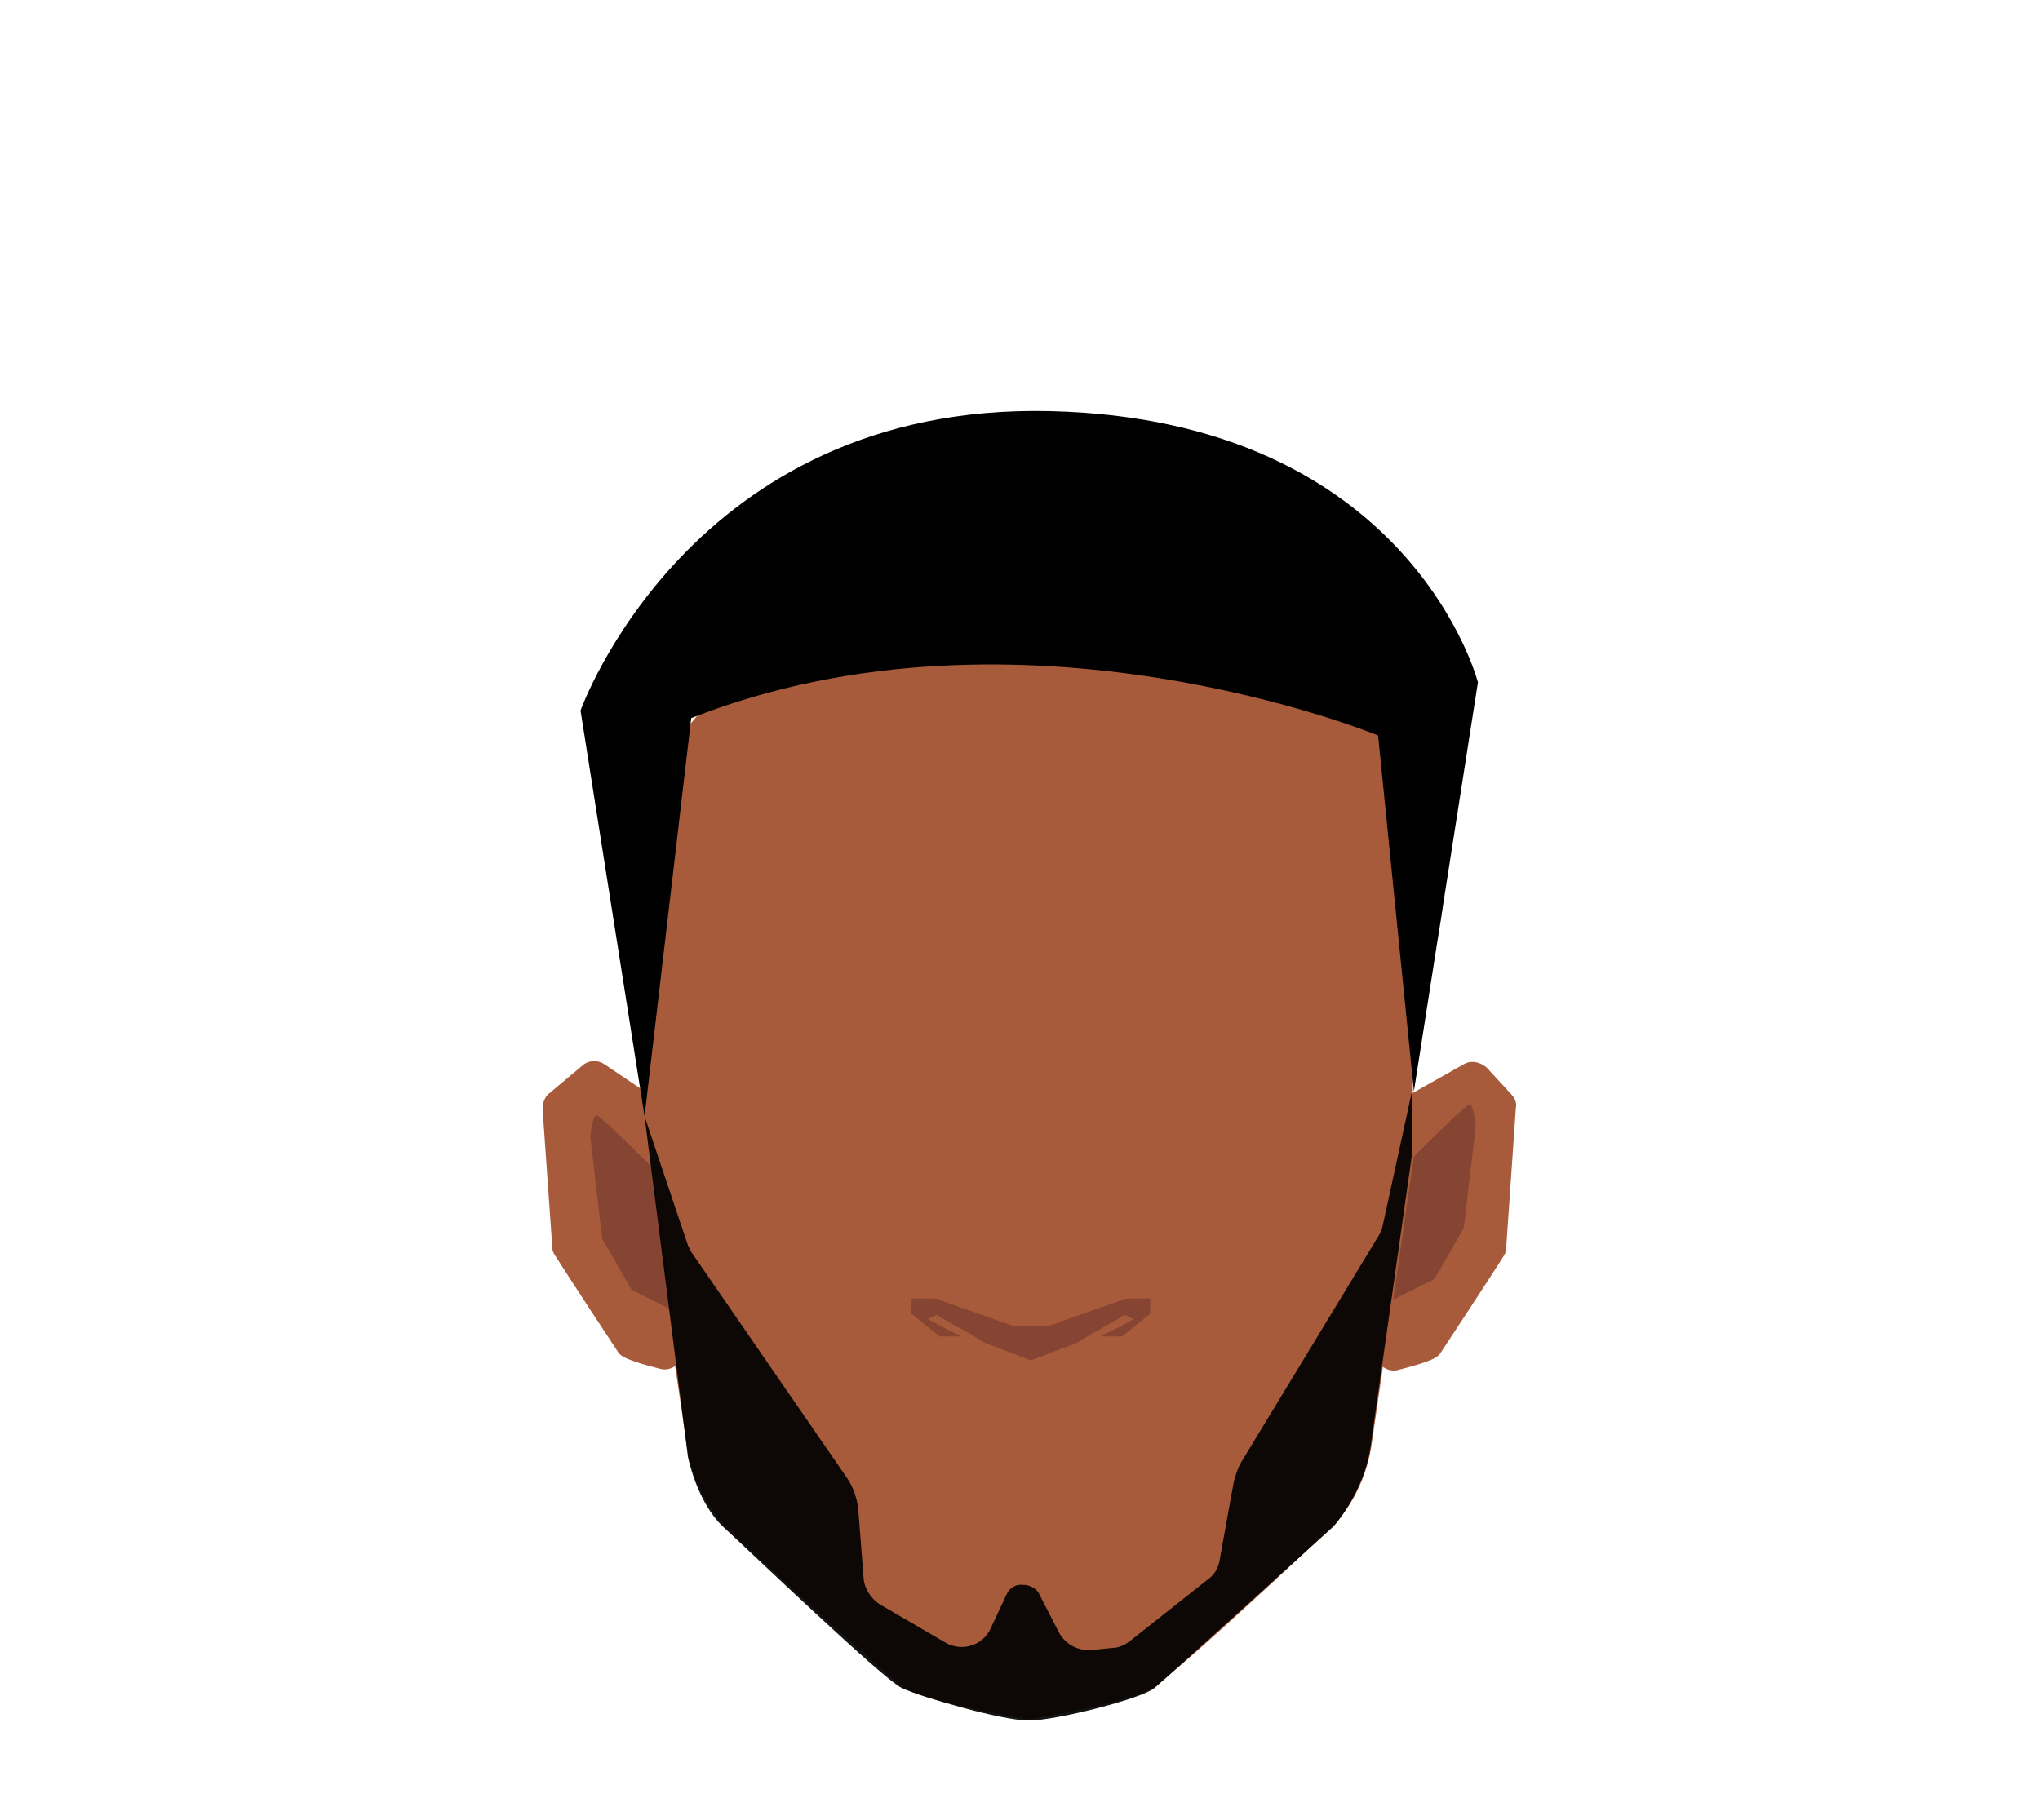 <?xml version="1.0" encoding="utf-8"?>
<!-- Generator: Adobe Illustrator 26.0.2, SVG Export Plug-In . SVG Version: 6.00 Build 0)  -->
<svg version="1.1" id="Layer_1" xmlns="http://www.w3.org/2000/svg" xmlns:xlink="http://www.w3.org/1999/xlink" x="0px" y="0px"
	 viewBox="0 0 188 167.8" style="enable-background:new 0 0 188 167.8;" xml:space="preserve">
<style type="text/css">
	.st0{fill:#A85B3B;}
	.st1{fill:#854532;}
	.st2{opacity:0.92;enable-background:new    ;}
</style>
<g>
	<g id="Calque_9_00000150090326299488218670000005331963016886939008_">
		<path class="st0" d="M60.3,101.2l-4.6-3.1c-0.6-0.4-1.4-0.4-2,0.1l-3.1,2.6c-0.4,0.3-0.6,0.9-0.6,1.4l0.9,12.8
			c0,0.3,0.1,0.5,0.3,0.8c1,1.6,5.2,8,5.8,8.9c0.4,0.6,2.4,1.1,3.9,1.5c0.9,0.2,1.8-0.4,2-1.3l3-12.7c0.1-0.4,0-0.8-0.1-1.2
			l-4.9-9.3C60.7,101.5,60.5,101.3,60.3,101.2z"/>
		<path class="st0" d="M129.4,101.2l5.5-3.1c0.7-0.4,1.5-0.2,2.1,0.3l2.3,2.5c0.3,0.3,0.5,0.8,0.4,1.2l-0.9,13
			c0,0.3-0.1,0.5-0.3,0.8c-1,1.6-5.2,8-5.8,8.9c-0.4,0.6-2.4,1.1-3.9,1.5c-0.9,0.2-1.8-0.4-2-1.3l-3-12.7c-0.1-0.4,0-0.8,0.1-1.2
			l4.8-9.2C128.9,101.6,129.1,101.3,129.4,101.2z"/>
		<path class="st0" d="M132.2,79.5c-1.4-6.8-5-12.9-10.4-17.2l-4.2-3.5c-4.8-3.9-10.8-6.3-17-6.7L95,51.8h-0.1l-5.6,0.3
			c-6.2,0.4-6.2-11.7-11-7.8L68,62.3c-5.3,4.4-9,10.4-10.4,17.2c-0.5,2.5-0.9,4.5-0.9,4.6c0,0.5,2.7,14.8,2.7,14.8v8l0.2,1.1
			l3.7,25.3c0.4,2.7,1.6,5.2,3.4,7.3c0,0,12.2,11.4,16.5,14.9c1.6,1.3,10.6,2.8,11.6,3l0,0h0.1l0.9-0.2l0.6-0.1
			c2.9-0.5,8.8-1.7,10.1-2.8c4.4-3.4,16.5-14.9,16.5-14.9c1.8-2,3-4.6,3.4-7.3l3.7-25.5l0.1-0.9v-8c0,0,2.7-14.3,2.7-14.8
			C133.1,84,132.6,82,132.2,79.5z"/>
		<path class="st1" d="M95,125.4l4.2-1.6c0,0,0.7-0.4,1.5-0.9c1.3-0.7,2.9-1.6,2.9-1.7c0.3,0.1,0.6,0.3,0.9,0.4l-1.5,0.8l-1.6,0.8h2
			l2.6-2.1v-1.4h-2.2l-7.1,2.5H95V125.4z"/>
		<path class="st1" d="M95,125.4l-4.2-1.6l-1.5-0.9c-1.3-0.7-2.9-1.6-2.9-1.7c-0.3,0.1-0.6,0.3-0.9,0.4l1.5,0.8l1.6,0.8h-2l-2.6-2.1
			v-1.4h2.2l7.1,2.5H95V125.4z"/>
		<path class="st1" d="M128.4,119.8l1.9-13.2c0,0,4.7-4.7,5.1-4.8s0.6,2,0.6,2l-1.1,9.4l-2.7,4.7L128.4,119.8z"/>
		<path class="st1" d="M62,120.8l-1.9-13.2c0,0-4.7-4.7-5.1-4.8s-0.6,2-0.6,2l1.1,9.4l2.7,4.7L62,120.8z"/>
	</g>
	<path d="M59.4,102.9l-5.9-37.4c0,0,10.1-28.4,43.3-27.6c33.2,0.8,39.4,25,39.4,25l-5.9,37.7L127,67.8c0,0-32.9-13.6-63.3-1.6
		L59.4,102.9z"/>
	<path class="st2" d="M59.4,102.9l4,31.4c0,0,0.8,4.1,3.2,6.4c2.5,2.3,14.8,14.1,16.5,14.9s9.2,3,11.7,3s10.4-2,11.6-3
		s16.5-14.9,16.5-14.9s2.8-3.1,3.4-7.3s3.8-26.8,3.8-26.8v-5.9l-2.7,12.4c-0.1,0.3-0.2,0.6-0.4,0.9l-12.5,20.6
		c-0.4,0.6-0.6,1.3-0.8,2l-1.3,7.2c-0.1,0.7-0.5,1.4-1.1,1.8l-7.2,5.7c-0.4,0.3-1,0.6-1.5,0.6l-2,0.2c-1.2,0.1-2.4-0.5-3-1.6
		l-1.8-3.5c-0.2-0.5-0.7-0.8-1.3-0.9h-0.2c-0.6-0.1-1.2,0.2-1.5,0.8l-1.5,3.2c-0.7,1.6-2.7,2.2-4.2,1.3l-6-3.5
		c-0.8-0.5-1.4-1.4-1.5-2.3l-0.5-6.4c-0.1-1-0.4-2-1-2.9l-14.4-20.9c-0.1-0.2-0.2-0.4-0.3-0.6L59.4,102.9z"/>
</g>
</svg>
